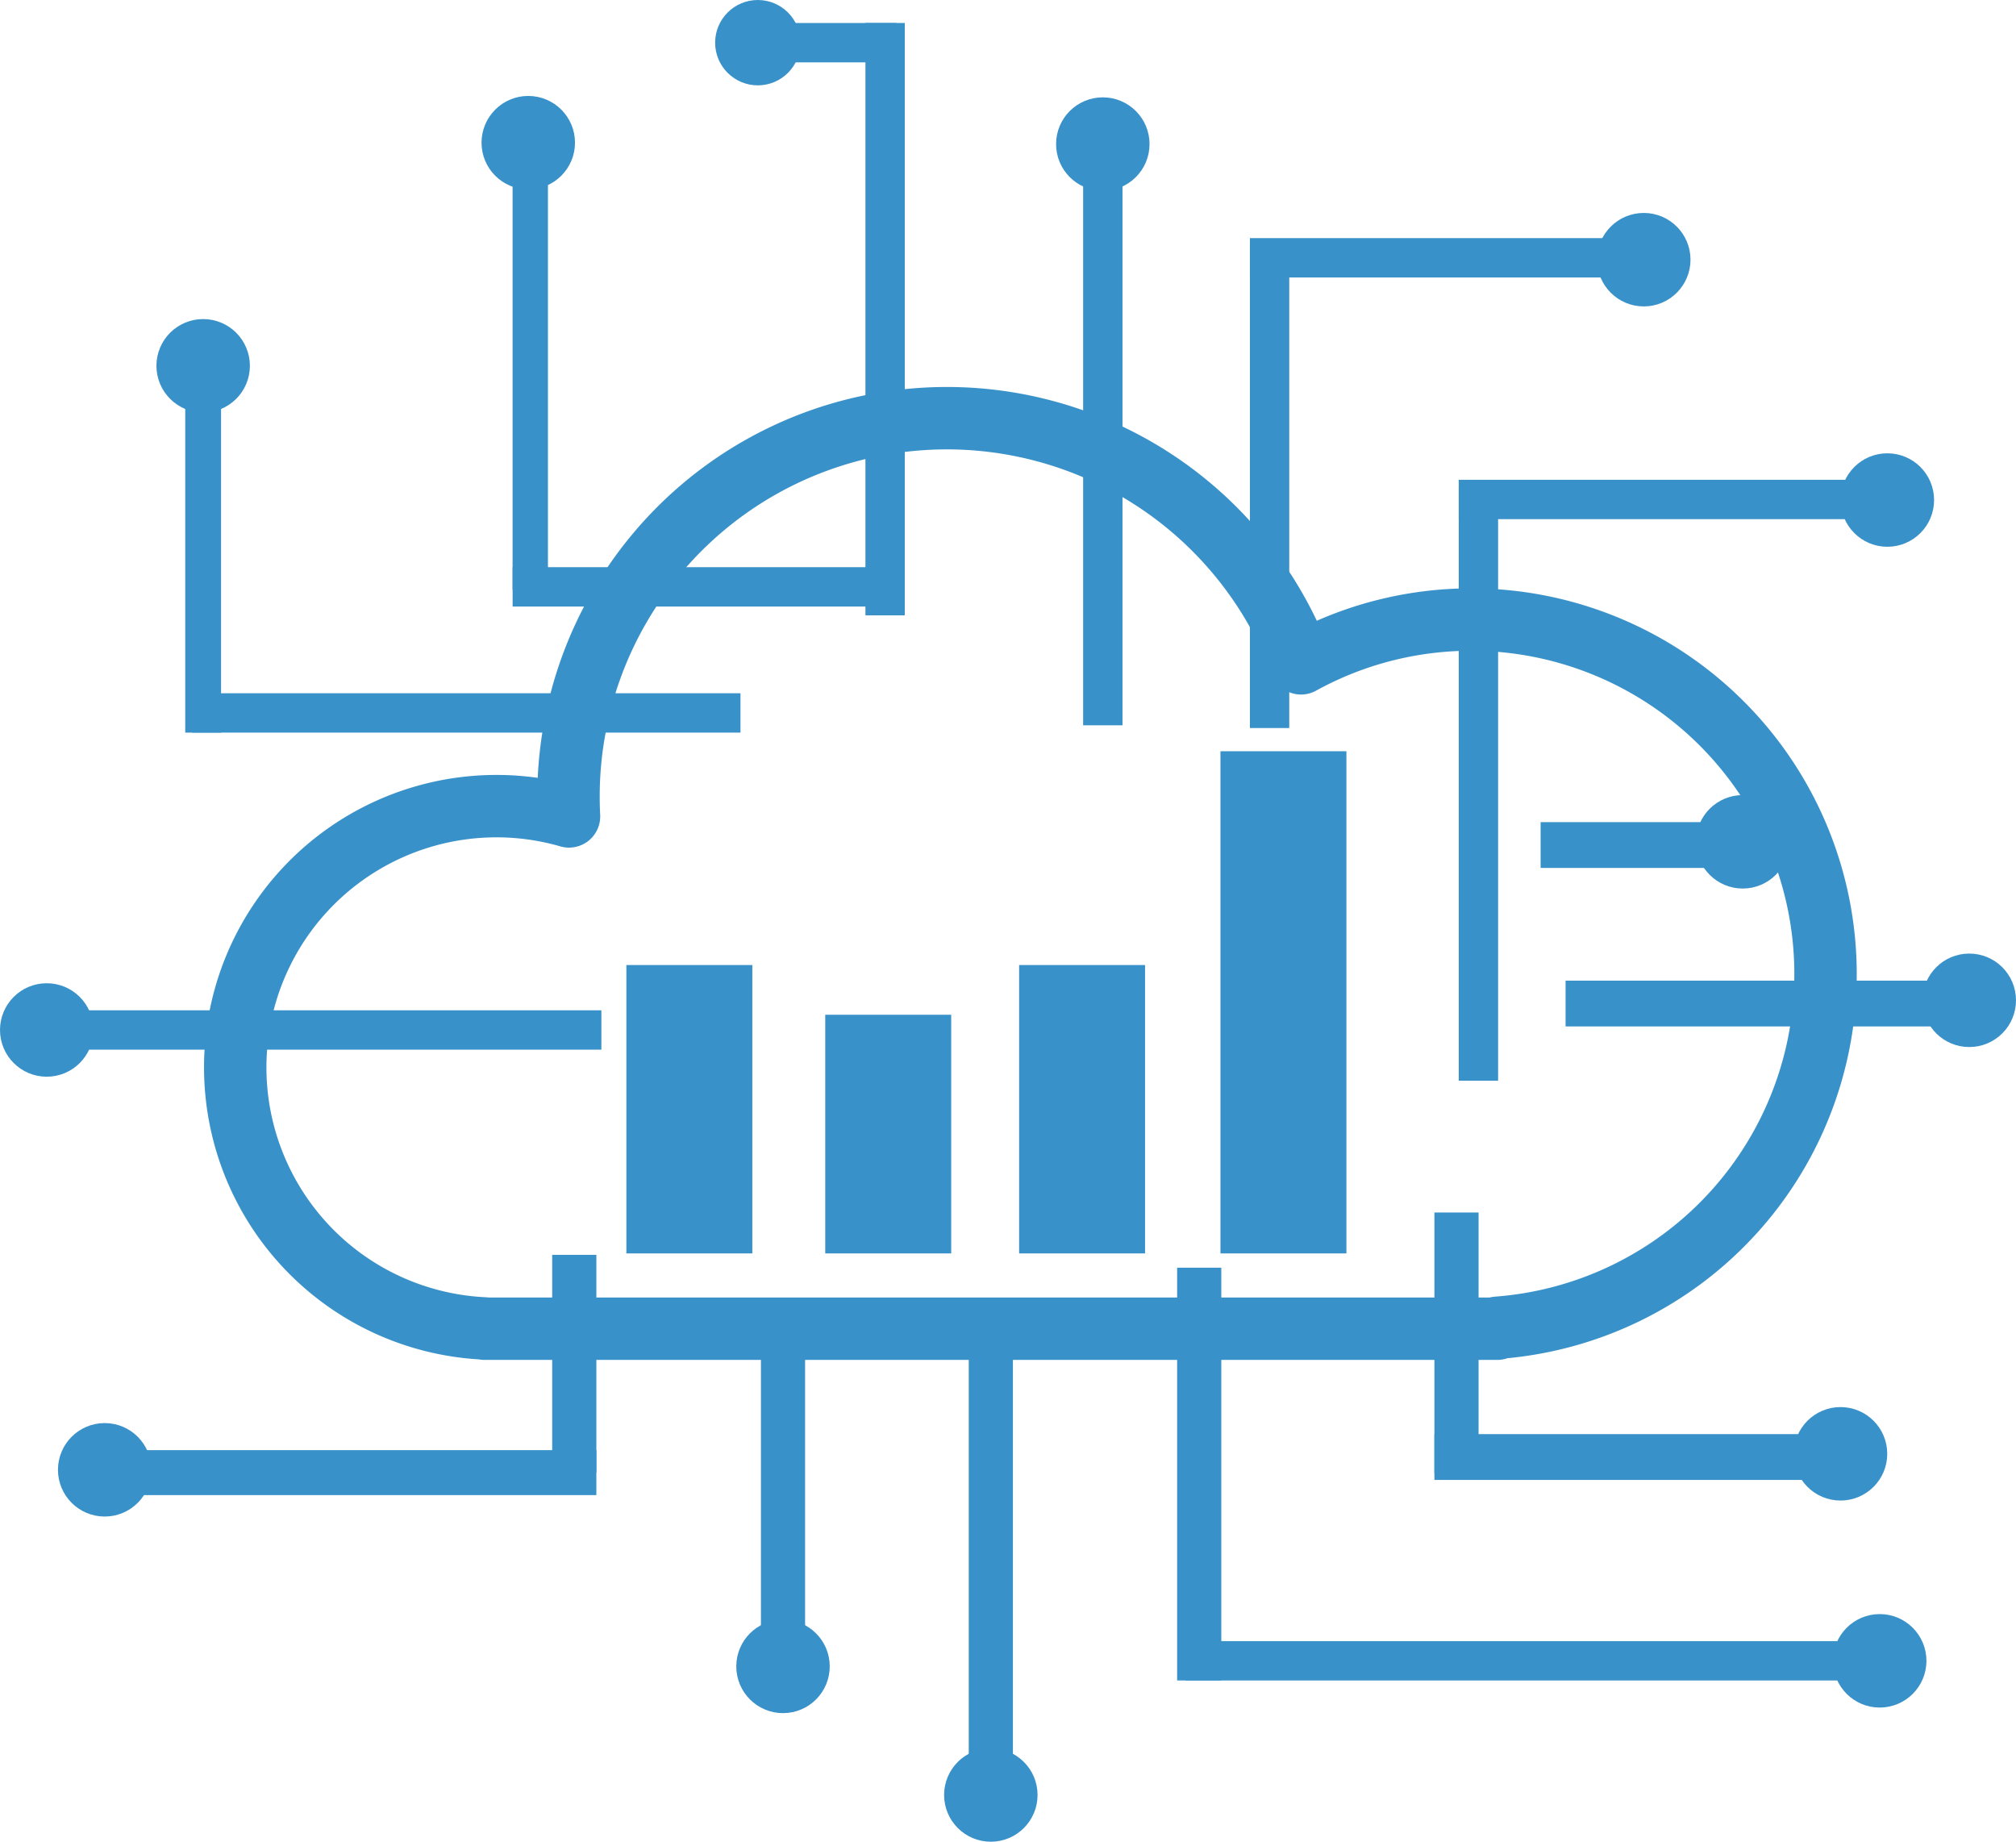 <svg xmlns="http://www.w3.org/2000/svg" viewBox="0 0 904.69 826.4"><defs><style>.cls-1,.cls-3{fill:#3991c9;}.cls-1,.cls-2{stroke:#3991c9;}.cls-1{stroke-width:10px;}.cls-2{fill:none;stroke-linecap:round;stroke-linejoin:round;stroke-width:28px;}</style></defs><title>SD</title><g id="Layer_2" data-name="Layer 2"><g id="svg8"><g id="svg46"><circle class="cls-1" cx="340.07" cy="19.15" r="14.15"/><circle class="cls-1" cx="494.89" cy="64.65" r="15.97"/><circle class="cls-1" cx="737.65" cy="116.52" r="15.97"/><circle class="cls-1" cx="846.96" cy="224.37" r="15.97"/><rect class="cls-1" x="565.9" y="111.85" width="171.39" height="7.66"/><rect class="cls-1" x="344.16" y="15.32" width="53.04" height="7.66"/><rect class="cls-1" x="235.04" y="259.5" width="161.7" height="7.66"/><rect class="cls-1" x="393.37" y="15.31" width="7.66" height="255.8"/><rect class="cls-1" x="491.06" y="64.65" width="7.66" height="255.8"/><circle class="cls-1" cx="237.06" cy="64.02" r="15.97"/><circle class="cls-1" cx="20.97" cy="462.16" r="15.97"/><circle class="cls-1" cx="351.38" cy="747.73" r="15.97"/><circle class="cls-1" cx="444.64" cy="805.43" r="15.97"/><circle class="cls-1" cx="46.98" cy="659.52" r="15.97"/><rect class="cls-1" x="235.03" y="64.03" width="5.86" height="195.48"/><rect class="cls-1" x="91.17" y="316.07" width="236.12" height="7.66"/><rect class="cls-1" x="46.98" y="655.69" width="215.64" height="10.18"/><rect class="cls-1" x="28.75" y="458.33" width="236.12" height="7.66"/><circle class="cls-1" cx="91.17" cy="164.14" r="15.97"/><rect class="cls-1" x="88.13" y="165.23" width="6.07" height="158.5"/><rect class="cls-1" x="346.47" y="592.4" width="9.82" height="147.17"/><rect class="cls-1" x="439.73" y="588.71" width="9.82" height="209.65"/><circle class="cls-1" cx="843.53" cy="745.23" r="15.97"/><circle class="cls-1" cx="825.94" cy="652.34" r="15.97"/><rect class="cls-1" x="533.24" y="573.83" width="9.82" height="175.21"/><rect class="cls-1" x="648.7" y="549.06" width="9.82" height="107.11"/><rect class="cls-1" x="252.8" y="568.06" width="9.82" height="87.63"/><rect class="cls-1" x="565.9" y="115.68" width="7.66" height="206"/><rect class="cls-1" x="659.61" y="220.29" width="171.39" height="7.66"/><rect class="cls-1" x="536.96" y="741.39" width="306.56" height="7.66"/><rect class="cls-1" x="648.7" y="648.51" width="175.23" height="10.55"/><circle class="cls-1" cx="782.06" cy="377.73" r="15.97"/><rect class="cls-1" x="696.36" y="373.9" width="83.69" height="10.55"/><circle class="cls-1" cx="883.72" cy="448.85" r="15.97"/><rect class="cls-1" x="707.56" y="445.02" width="174.15" height="10.55"/><rect class="cls-1" x="659.62" y="224.12" width="7.66" height="255.8"/></g><path class="cls-2" d="M660.46,278a158.34,158.34,0,0,0-76.62,19.64A169.8,169.8,0,0,0,255.12,357.4q0,4.5.23,8.93a117.24,117.24,0,1,0-37.89,229.75v.12H671.93v-.42A159.11,159.11,0,0,0,660.46,278Z"/><rect class="cls-3" x="281.09" y="433.02" width="56.52" height="129.4"/><rect class="cls-3" x="370.33" y="455.33" width="56.52" height="107.09"/><rect class="cls-3" x="457.34" y="433.02" width="56.51" height="129.4"/><rect class="cls-3" x="547.69" y="337.09" width="56.52" height="225.33"/></g></g></svg>